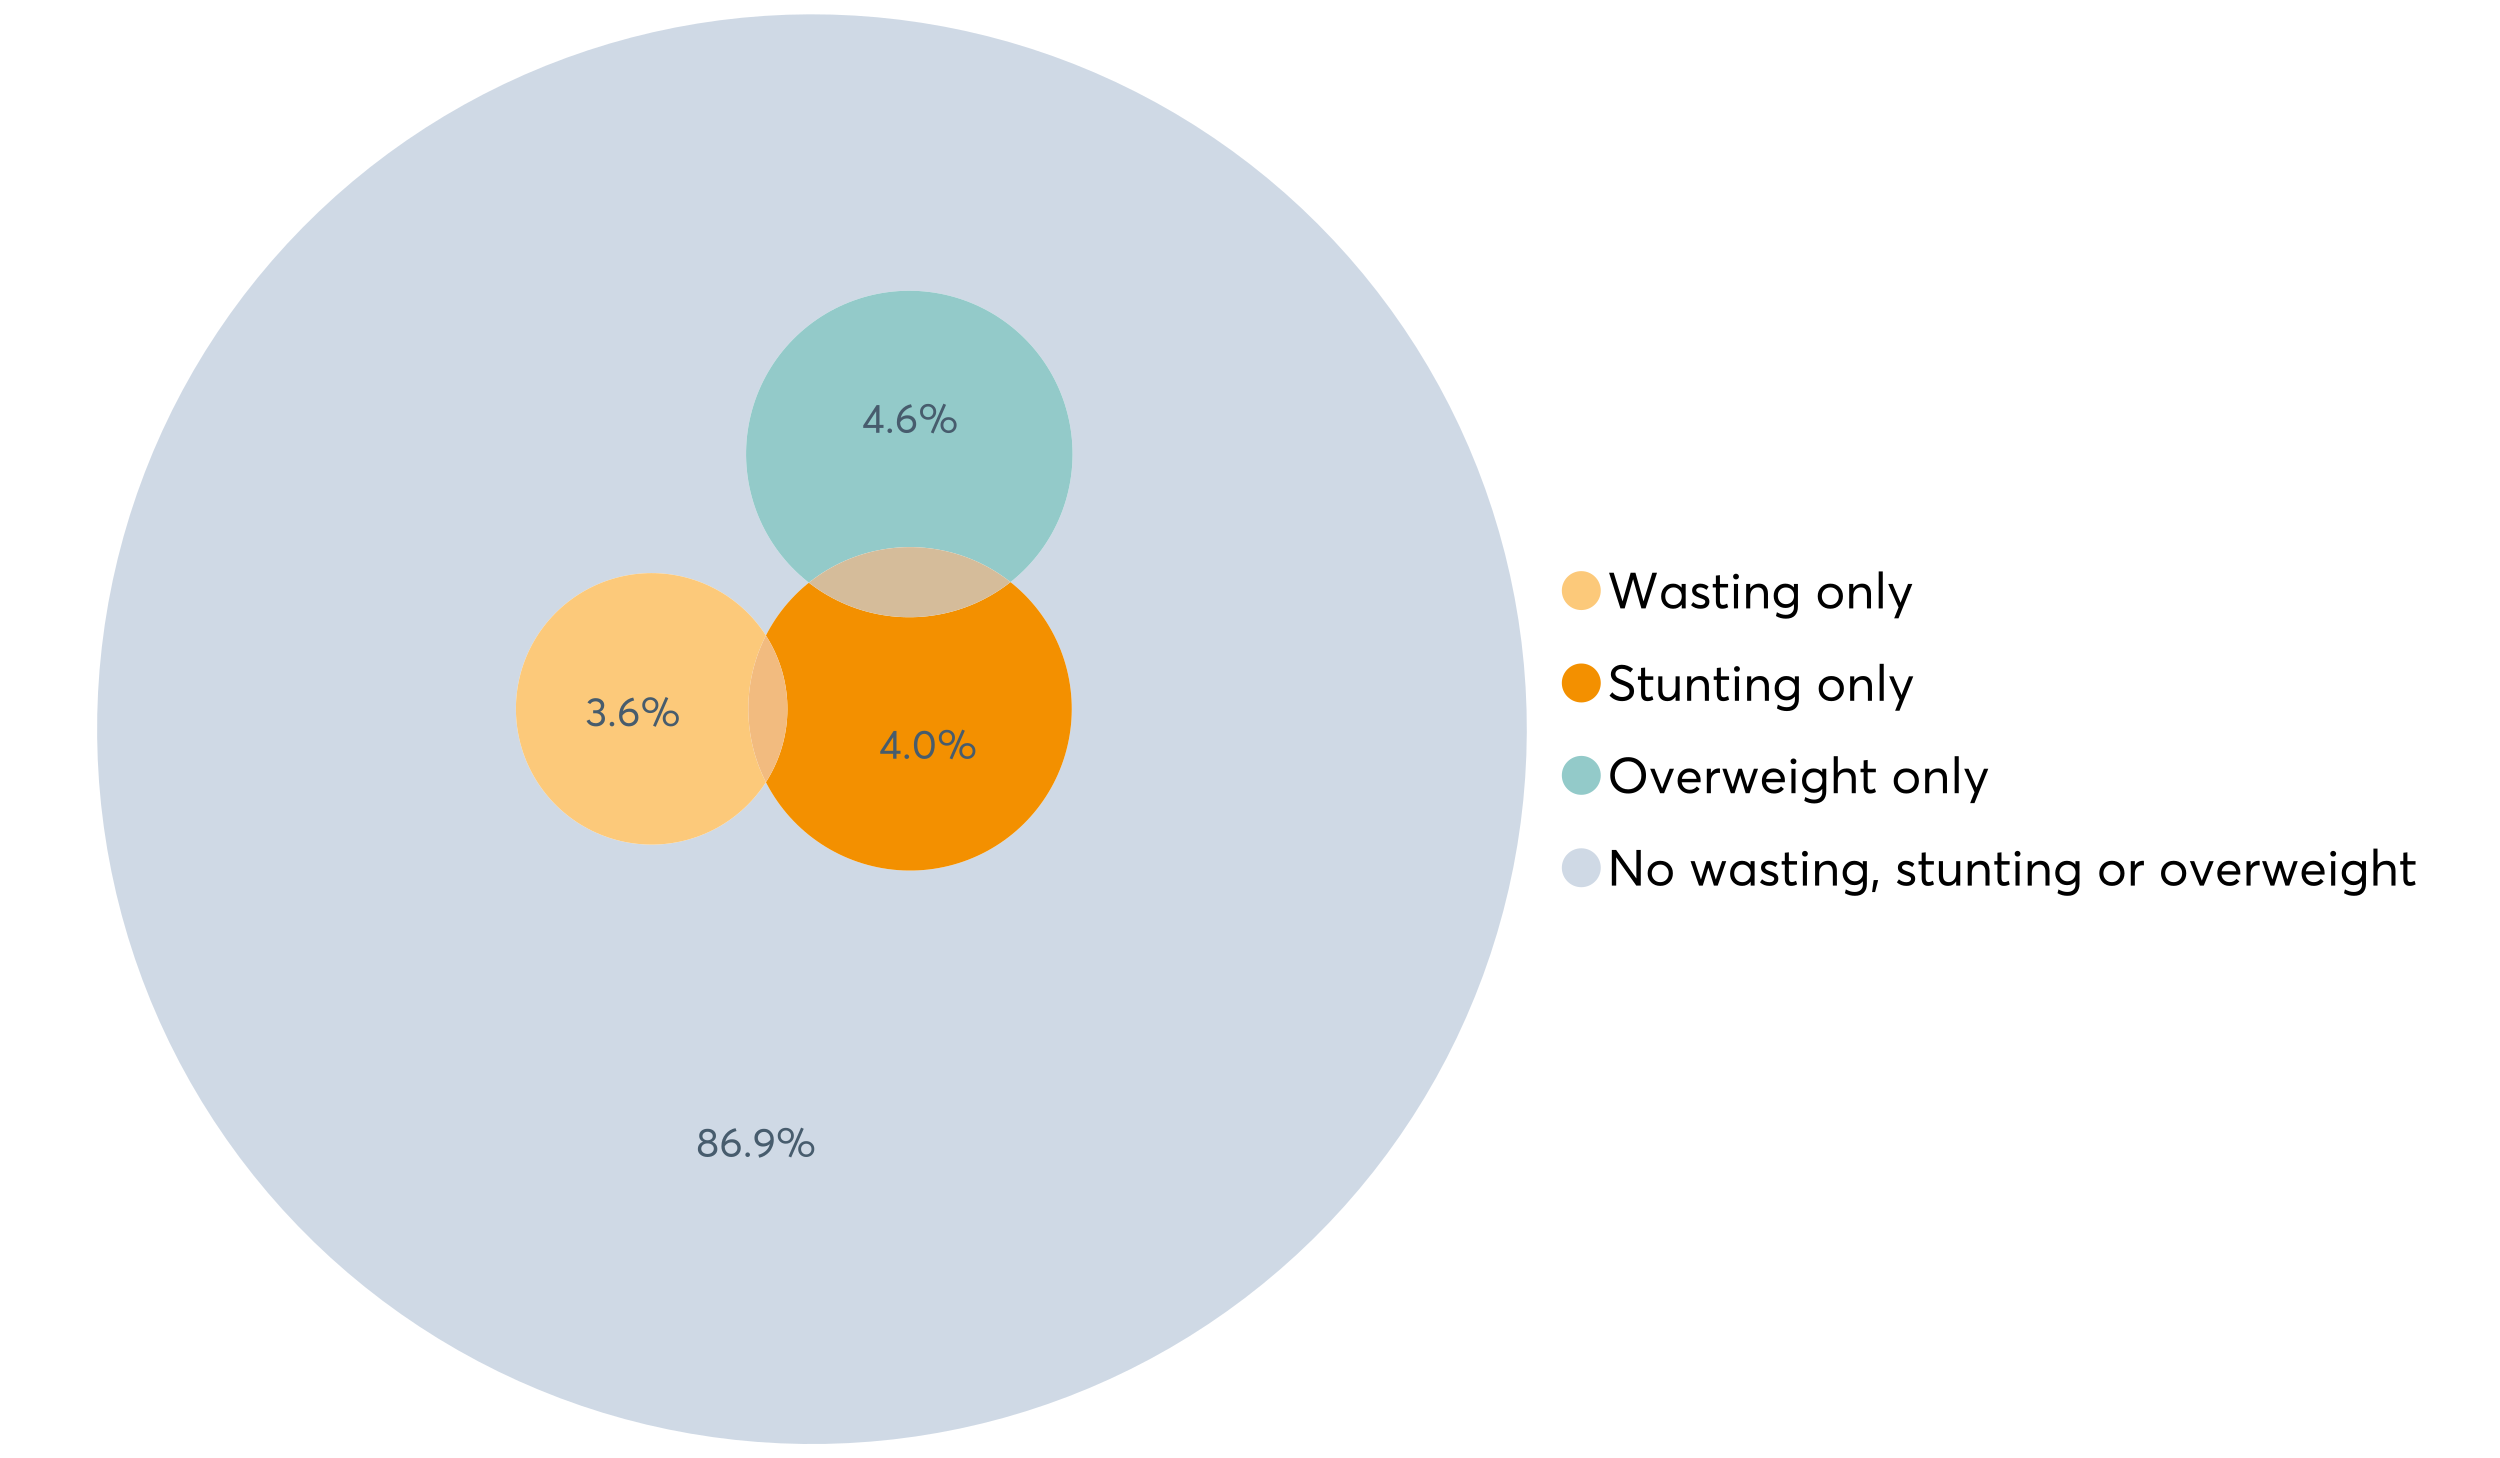 <?xml version="1.0" encoding="UTF-8"?>
<svg xmlns="http://www.w3.org/2000/svg" xmlns:xlink="http://www.w3.org/1999/xlink" width="1234.286pt" height="720pt" viewBox="0 0 1234.286 720" version="1.1">
<defs>
<g>
<symbol overflow="visible" id="glyph0-0">
<path style="stroke:none;" d=""/>
</symbol>
<symbol overflow="visible" id="glyph0-1">
<path style="stroke:none;" d="M 22.234 -17.609 L 24.547 -17.609 L 18.906 0 L 16.828 0 L 12.75 -14.438 L 12.734 -14.438 L 8.578 0 L 6.5 0 L 0.875 -17.609 L 3.172 -17.609 L 7.516 -3.547 L 7.562 -3.547 L 11.531 -17.609 L 13.891 -17.609 L 17.859 -3.5 L 17.891 -3.5 Z M 22.234 -17.609 "/>
</symbol>
<symbol overflow="visible" id="glyph0-2">
<path style="stroke:none;" d="M 11.297 -12.078 L 13.297 -12.078 L 13.297 0 L 11.359 0 L 11.359 -1.906 L 11.344 -1.906 C 10.312 -0.531 8.906 0.156 7.125 0.156 C 5.414 0.156 4 -0.406 2.875 -1.531 C 1.75 -2.656 1.188 -4.129 1.188 -5.953 C 1.188 -7.742 1.742 -9.238 2.859 -10.438 C 3.984 -11.633 5.395 -12.234 7.094 -12.234 C 8.812 -12.234 10.203 -11.578 11.266 -10.266 L 11.297 -10.266 Z M 7.297 -1.688 C 8.422 -1.688 9.379 -2.086 10.172 -2.891 C 10.961 -3.691 11.359 -4.711 11.359 -5.953 C 11.359 -7.191 10.973 -8.238 10.203 -9.094 C 9.441 -9.945 8.477 -10.375 7.312 -10.375 C 6.156 -10.375 5.18 -9.961 4.391 -9.141 C 3.609 -8.328 3.219 -7.266 3.219 -5.953 C 3.219 -4.711 3.594 -3.691 4.344 -2.891 C 5.102 -2.086 6.086 -1.688 7.297 -1.688 Z M 7.297 -1.688 "/>
</symbol>
<symbol overflow="visible" id="glyph0-3">
<path style="stroke:none;" d="M 5.609 0.156 C 3.734 0.156 2.156 -0.426 0.875 -1.594 L 1.906 -3.094 C 2.945 -2.133 4.18 -1.656 5.609 -1.656 C 6.305 -1.656 6.859 -1.812 7.266 -2.125 C 7.68 -2.445 7.891 -2.832 7.891 -3.281 C 7.891 -3.738 7.688 -4.086 7.281 -4.328 C 6.875 -4.566 6.164 -4.859 5.156 -5.203 C 5.094 -5.223 5.047 -5.242 5.016 -5.266 C 3.836 -5.672 2.938 -6.141 2.312 -6.672 C 1.695 -7.203 1.391 -7.973 1.391 -8.984 C 1.391 -9.91 1.766 -10.68 2.516 -11.297 C 3.266 -11.922 4.223 -12.234 5.391 -12.234 C 6.922 -12.234 8.301 -11.738 9.531 -10.75 L 8.484 -9.156 C 7.523 -9.977 6.457 -10.391 5.281 -10.391 C 4.801 -10.391 4.367 -10.258 3.984 -10 C 3.609 -9.738 3.422 -9.398 3.422 -8.984 C 3.422 -8.555 3.609 -8.207 3.984 -7.938 C 4.359 -7.676 4.93 -7.395 5.703 -7.094 C 5.836 -7.039 6.082 -6.945 6.438 -6.812 C 6.789 -6.688 7.023 -6.598 7.141 -6.547 C 7.254 -6.492 7.453 -6.406 7.734 -6.281 C 8.016 -6.164 8.207 -6.078 8.312 -6.016 C 8.414 -5.961 8.566 -5.867 8.766 -5.734 C 8.973 -5.598 9.113 -5.477 9.188 -5.375 C 9.258 -5.281 9.359 -5.148 9.484 -4.984 C 9.609 -4.816 9.695 -4.656 9.75 -4.5 C 9.801 -4.344 9.844 -4.16 9.875 -3.953 C 9.906 -3.742 9.922 -3.523 9.922 -3.297 C 9.922 -2.305 9.547 -1.484 8.797 -0.828 C 8.055 -0.172 6.992 0.156 5.609 0.156 Z M 5.609 0.156 "/>
</symbol>
<symbol overflow="visible" id="glyph0-4">
<path style="stroke:none;" d="M 5.328 0.156 C 3.234 0.156 2.188 -1.094 2.188 -3.594 L 2.188 -10.344 L 0.641 -10.344 L 0.641 -12.078 L 2.188 -12.078 L 2.188 -16.203 L 4.188 -16.422 L 4.188 -12.078 L 8.219 -12.078 L 8.219 -10.344 L 4.188 -10.344 L 4.188 -3.891 C 4.188 -3.148 4.297 -2.602 4.516 -2.25 C 4.742 -1.906 5.133 -1.734 5.688 -1.734 C 6.312 -1.734 6.988 -1.941 7.719 -2.359 L 8.266 -0.594 C 7.367 -0.094 6.391 0.156 5.328 0.156 Z M 5.328 0.156 "/>
</symbol>
<symbol overflow="visible" id="glyph0-5">
<path style="stroke:none;" d="M 3.094 -14.312 C 2.688 -14.312 2.344 -14.445 2.062 -14.719 C 1.789 -15 1.656 -15.336 1.656 -15.734 C 1.656 -16.129 1.789 -16.461 2.062 -16.734 C 2.344 -17.004 2.688 -17.141 3.094 -17.141 C 3.5 -17.141 3.844 -17 4.125 -16.719 C 4.406 -16.438 4.547 -16.109 4.547 -15.734 C 4.547 -15.336 4.406 -15 4.125 -14.719 C 3.844 -14.445 3.5 -14.312 3.094 -14.312 Z M 2.078 0 L 2.078 -12.078 L 4.094 -12.078 L 4.094 0 Z M 2.078 0 "/>
</symbol>
<symbol overflow="visible" id="glyph0-6">
<path style="stroke:none;" d="M 8.344 -12.234 C 9.676 -12.234 10.727 -11.805 11.5 -10.953 C 12.281 -10.098 12.672 -8.836 12.672 -7.172 L 12.672 0 L 10.672 0 L 10.672 -6.594 C 10.672 -9.113 9.688 -10.375 7.719 -10.375 C 6.562 -10.375 5.641 -9.988 4.953 -9.219 C 4.266 -8.445 3.922 -7.383 3.922 -6.031 L 3.922 0 L 1.906 0 L 1.906 -12.078 L 3.922 -12.078 L 3.922 -9.969 L 3.938 -9.969 C 5 -11.477 6.469 -12.234 8.344 -12.234 Z M 8.344 -12.234 "/>
</symbol>
<symbol overflow="visible" id="glyph0-7">
<path style="stroke:none;" d="M 11.094 -12.078 L 13.078 -12.078 L 13.078 -0.922 C 13.078 0.93 12.594 2.391 11.625 3.453 C 10.656 4.523 9.16 5.062 7.141 5.062 C 5.328 5.062 3.691 4.625 2.234 3.75 L 2.703 1.891 C 4.211 2.734 5.66 3.156 7.047 3.156 C 8.348 3.156 9.348 2.816 10.047 2.141 C 10.754 1.473 11.109 0.629 11.109 -0.391 L 11.109 -2.078 L 11.062 -2.078 C 10.051 -0.836 8.688 -0.219 6.969 -0.219 C 5.312 -0.219 3.922 -0.77 2.797 -1.875 C 1.672 -2.988 1.109 -4.43 1.109 -6.203 C 1.109 -7.922 1.66 -9.352 2.766 -10.5 C 3.867 -11.656 5.238 -12.234 6.875 -12.234 C 8.57 -12.234 9.961 -11.617 11.047 -10.391 L 11.094 -10.391 Z M 7.125 -2.109 C 8.332 -2.109 9.305 -2.5 10.047 -3.281 C 10.797 -4.07 11.172 -5.078 11.172 -6.297 C 11.172 -7.492 10.785 -8.469 10.016 -9.219 C 9.242 -9.969 8.281 -10.344 7.125 -10.344 C 5.977 -10.344 5.031 -9.957 4.281 -9.188 C 3.539 -8.426 3.172 -7.457 3.172 -6.281 C 3.172 -5.02 3.551 -4.008 4.312 -3.25 C 5.07 -2.488 6.008 -2.109 7.125 -2.109 Z M 7.125 -2.109 "/>
</symbol>
<symbol overflow="visible" id="glyph0-8">
<path style="stroke:none;" d=""/>
</symbol>
<symbol overflow="visible" id="glyph0-9">
<path style="stroke:none;" d="M 7.422 0.156 C 5.566 0.156 4.062 -0.43 2.906 -1.609 C 1.75 -2.785 1.172 -4.258 1.172 -6.031 C 1.172 -7.801 1.75 -9.273 2.906 -10.453 C 4.062 -11.641 5.566 -12.234 7.422 -12.234 C 9.203 -12.234 10.68 -11.656 11.859 -10.5 C 13.035 -9.344 13.625 -7.852 13.625 -6.031 C 13.625 -4.207 13.035 -2.719 11.859 -1.562 C 10.68 -0.414 9.203 0.156 7.422 0.156 Z M 7.422 -1.688 C 8.598 -1.688 9.586 -2.094 10.391 -2.906 C 11.191 -3.727 11.594 -4.77 11.594 -6.031 C 11.594 -7.301 11.191 -8.344 10.391 -9.156 C 9.598 -9.969 8.609 -10.375 7.422 -10.375 C 6.18 -10.375 5.164 -9.953 4.375 -9.109 C 3.594 -8.273 3.203 -7.242 3.203 -6.016 C 3.203 -4.797 3.594 -3.77 4.375 -2.938 C 5.164 -2.102 6.18 -1.688 7.422 -1.688 Z M 7.422 -1.688 "/>
</symbol>
<symbol overflow="visible" id="glyph0-10">
<path style="stroke:none;" d="M 2.078 0 L 2.078 -18.266 L 4.094 -18.266 L 4.094 0 Z M 2.078 0 "/>
</symbol>
<symbol overflow="visible" id="glyph0-11">
<path style="stroke:none;" d="M 10.344 -12.078 L 12.484 -12.078 L 5.656 4.906 L 3.516 4.906 L 5.688 -0.5 L 0.578 -12.078 L 2.734 -12.078 L 6.656 -2.875 L 6.703 -2.875 Z M 10.344 -12.078 "/>
</symbol>
<symbol overflow="visible" id="glyph0-12">
<path style="stroke:none;" d="M 7.344 0.156 C 4.875 0.156 2.789 -0.754 1.094 -2.578 L 2.484 -4.219 C 3.098 -3.457 3.844 -2.879 4.719 -2.484 C 5.594 -2.086 6.477 -1.891 7.375 -1.891 C 8.457 -1.891 9.328 -2.129 9.984 -2.609 C 10.641 -3.086 10.969 -3.75 10.969 -4.594 C 10.969 -5.051 10.891 -5.445 10.734 -5.781 C 10.578 -6.113 10.305 -6.406 9.922 -6.656 C 9.547 -6.914 9.176 -7.125 8.812 -7.281 C 8.457 -7.438 7.953 -7.641 7.297 -7.891 C 7.18 -7.941 7.086 -7.973 7.016 -7.984 C 6.367 -8.223 5.844 -8.426 5.438 -8.594 C 5.039 -8.77 4.582 -9.016 4.062 -9.328 C 3.539 -9.641 3.133 -9.957 2.844 -10.281 C 2.551 -10.602 2.297 -11.008 2.078 -11.5 C 1.867 -11.988 1.766 -12.531 1.766 -13.125 C 1.766 -14.438 2.285 -15.535 3.328 -16.422 C 4.367 -17.316 5.641 -17.773 7.141 -17.797 C 9.129 -17.797 10.992 -17.109 12.734 -15.734 L 11.406 -14.047 C 10.039 -15.203 8.617 -15.781 7.141 -15.781 C 6.285 -15.781 5.551 -15.551 4.938 -15.094 C 4.32 -14.645 4.016 -14.02 4.016 -13.219 C 4.016 -12.895 4.082 -12.594 4.219 -12.312 C 4.352 -12.039 4.5 -11.816 4.656 -11.641 C 4.82 -11.473 5.113 -11.281 5.531 -11.062 C 5.945 -10.852 6.273 -10.691 6.516 -10.578 C 6.754 -10.473 7.172 -10.305 7.766 -10.078 C 9.586 -9.379 10.785 -8.832 11.359 -8.438 C 12.598 -7.594 13.219 -6.383 13.219 -4.812 C 13.219 -3.258 12.645 -2.039 11.5 -1.156 C 10.352 -0.281 8.969 0.156 7.344 0.156 Z M 7.344 0.156 "/>
</symbol>
<symbol overflow="visible" id="glyph0-13">
<path style="stroke:none;" d="M 10.203 -12.078 L 12.203 -12.078 L 12.203 0 L 10.203 0 L 10.203 -2.016 L 10.172 -2.016 C 9.16 -0.566 7.836 0.156 6.203 0.156 C 4.766 0.156 3.645 -0.258 2.844 -1.094 C 2.051 -1.938 1.656 -3.203 1.656 -4.891 L 1.656 -12.078 L 3.672 -12.078 L 3.672 -5.453 C 3.672 -4.117 3.914 -3.156 4.406 -2.562 C 4.895 -1.977 5.633 -1.688 6.625 -1.688 C 7.613 -1.688 8.457 -2.094 9.156 -2.906 C 9.852 -3.727 10.203 -4.836 10.203 -6.234 Z M 10.203 -12.078 "/>
</symbol>
<symbol overflow="visible" id="glyph0-14">
<path style="stroke:none;" d="M 10.328 0.156 C 7.711 0.156 5.582 -0.691 3.938 -2.391 C 2.289 -4.086 1.469 -6.223 1.469 -8.797 C 1.469 -11.379 2.289 -13.523 3.938 -15.234 C 5.582 -16.941 7.711 -17.797 10.328 -17.797 C 12.836 -17.797 14.926 -16.961 16.594 -15.297 C 18.27 -13.629 19.109 -11.469 19.109 -8.812 C 19.109 -6.164 18.27 -4.008 16.594 -2.344 C 14.926 -0.676 12.836 0.156 10.328 0.156 Z M 10.328 -1.906 C 12.172 -1.906 13.719 -2.555 14.969 -3.859 C 16.219 -5.16 16.844 -6.812 16.844 -8.812 C 16.844 -10.82 16.219 -12.477 14.969 -13.781 C 13.719 -15.082 12.172 -15.734 10.328 -15.734 C 8.391 -15.734 6.801 -15.066 5.562 -13.734 C 4.32 -12.398 3.703 -10.754 3.703 -8.797 C 3.703 -6.848 4.32 -5.211 5.562 -3.891 C 6.801 -2.566 8.391 -1.906 10.328 -1.906 Z M 10.328 -1.906 "/>
</symbol>
<symbol overflow="visible" id="glyph0-15">
<path style="stroke:none;" d="M 10.203 -12.078 L 12.375 -12.078 L 7.469 0 L 5.531 0 L 0.594 -12.078 L 2.75 -12.078 L 6.469 -2.562 L 6.547 -2.562 Z M 10.203 -12.078 "/>
</symbol>
<symbol overflow="visible" id="glyph0-16">
<path style="stroke:none;" d="M 12.562 -6.234 C 12.562 -6.098 12.551 -5.922 12.531 -5.703 L 12.5 -5.406 L 3.203 -5.406 C 3.336 -4.281 3.77 -3.379 4.5 -2.703 C 5.238 -2.023 6.156 -1.688 7.25 -1.688 C 8.656 -1.688 9.785 -2.234 10.641 -3.328 L 12.062 -2.109 C 10.883 -0.598 9.254 0.156 7.172 0.156 C 5.43 0.156 3.992 -0.414 2.859 -1.562 C 1.734 -2.719 1.172 -4.207 1.172 -6.031 C 1.172 -7.832 1.719 -9.316 2.812 -10.484 C 3.914 -11.648 5.297 -12.234 6.953 -12.234 C 8.617 -12.234 9.969 -11.672 11 -10.547 C 12.039 -9.422 12.562 -7.984 12.562 -6.234 Z M 9.406 -9.469 C 8.789 -10.07 8.004 -10.375 7.047 -10.375 C 6.086 -10.375 5.266 -10.078 4.578 -9.484 C 3.891 -8.898 3.457 -8.098 3.281 -7.078 L 10.562 -7.078 C 10.406 -8.078 10.02 -8.875 9.406 -9.469 Z M 9.406 -9.469 "/>
</symbol>
<symbol overflow="visible" id="glyph0-17">
<path style="stroke:none;" d="M 7.891 -12.234 C 8.141 -12.234 8.305 -12.223 8.391 -12.203 L 8.391 -9.969 C 8.023 -10.008 7.758 -10.031 7.594 -10.031 C 6.469 -10.031 5.57 -9.641 4.906 -8.859 C 4.25 -8.078 3.922 -7.066 3.922 -5.828 L 3.922 0 L 1.906 0 L 1.906 -12.078 L 3.922 -12.078 L 3.922 -9.953 L 3.938 -9.953 C 4.883 -11.473 6.203 -12.234 7.891 -12.234 Z M 7.891 -12.234 "/>
</symbol>
<symbol overflow="visible" id="glyph0-18">
<path style="stroke:none;" d="M 16.297 -12.078 L 18.344 -12.078 L 14.141 0 L 12.25 0 L 9.531 -8.812 L 9.5 -8.812 L 6.75 0 L 4.906 0 L 0.719 -12.078 L 2.75 -12.078 L 5.828 -3.047 L 5.875 -3.047 L 8.641 -12.078 L 10.375 -12.078 L 13.172 -3.047 L 13.219 -3.047 Z M 16.297 -12.078 "/>
</symbol>
<symbol overflow="visible" id="glyph0-19">
<path style="stroke:none;" d="M 8.406 -12.234 C 9.781 -12.234 10.852 -11.816 11.625 -10.984 C 12.406 -10.16 12.797 -8.914 12.797 -7.25 L 12.797 0 L 10.797 0 L 10.797 -6.672 C 10.797 -9.141 9.812 -10.375 7.844 -10.375 C 6.633 -10.375 5.676 -9.992 4.969 -9.234 C 4.27 -8.473 3.922 -7.422 3.922 -6.078 L 3.922 0 L 1.906 0 L 1.906 -18.266 L 3.922 -18.266 L 3.922 -10.094 L 3.969 -10.094 C 4.977 -11.52 6.457 -12.234 8.406 -12.234 Z M 8.406 -12.234 "/>
</symbol>
<symbol overflow="visible" id="glyph0-20">
<path style="stroke:none;" d="M 14.359 -17.609 L 16.531 -17.609 L 16.531 0 L 14.312 0 L 4.438 -13.891 L 4.391 -13.891 L 4.391 0 L 2.234 0 L 2.234 -17.609 L 4.359 -17.609 L 14.312 -3.578 L 14.359 -3.578 Z M 14.359 -17.609 "/>
</symbol>
<symbol overflow="visible" id="glyph0-21">
<path style="stroke:none;" d="M 0.797 3.219 L 1.594 -2.734 L 3.797 -2.734 L 2.281 3.219 Z M 0.797 3.219 "/>
</symbol>
<symbol overflow="visible" id="glyph1-0">
<path style="stroke:none;" d=""/>
</symbol>
<symbol overflow="visible" id="glyph1-1">
<path style="stroke:none;" d="M 7.938 -7.422 C 8.719 -7.16 9.348 -6.711 9.828 -6.078 C 10.305 -5.441 10.547 -4.672 10.547 -3.766 C 10.547 -2.609 10.086 -1.672 9.172 -0.953 C 8.254 -0.234 7.102 0.125 5.719 0.125 C 4.32 0.125 3.172 -0.242 2.266 -0.984 C 1.367 -1.723 0.922 -2.648 0.922 -3.766 C 0.922 -4.672 1.16 -5.441 1.641 -6.078 C 2.117 -6.711 2.742 -7.16 3.516 -7.422 L 3.516 -7.438 C 3.004 -7.594 2.555 -7.938 2.172 -8.469 C 1.785 -9 1.594 -9.617 1.594 -10.328 C 1.594 -11.398 1.977 -12.25 2.75 -12.875 C 3.52 -13.5 4.508 -13.812 5.719 -13.812 C 6.957 -13.812 7.957 -13.492 8.719 -12.859 C 9.488 -12.223 9.875 -11.379 9.875 -10.328 C 9.875 -9.641 9.676 -9.023 9.281 -8.484 C 8.883 -7.941 8.438 -7.594 7.938 -7.438 Z M 5.719 -12.328 C 4.977 -12.328 4.375 -12.117 3.906 -11.703 C 3.438 -11.285 3.203 -10.785 3.203 -10.203 C 3.203 -9.578 3.438 -9.078 3.906 -8.703 C 4.375 -8.328 4.977 -8.141 5.719 -8.141 C 6.477 -8.141 7.094 -8.328 7.562 -8.703 C 8.039 -9.078 8.281 -9.578 8.281 -10.203 C 8.281 -10.816 8.035 -11.32 7.547 -11.719 C 7.055 -12.125 6.445 -12.328 5.719 -12.328 Z M 5.719 -1.391 C 6.633 -1.391 7.379 -1.641 7.953 -2.141 C 8.523 -2.641 8.812 -3.242 8.812 -3.953 C 8.812 -4.734 8.523 -5.363 7.953 -5.844 C 7.379 -6.332 6.633 -6.578 5.719 -6.578 C 4.789 -6.578 4.039 -6.332 3.469 -5.844 C 2.895 -5.363 2.609 -4.734 2.609 -3.953 C 2.609 -3.211 2.906 -2.598 3.5 -2.109 C 4.102 -1.629 4.844 -1.391 5.719 -1.391 Z M 5.719 -1.391 "/>
</symbol>
<symbol overflow="visible" id="glyph1-2">
<path style="stroke:none;" d="M 6.375 -8.641 C 7.625 -8.641 8.645 -8.25 9.438 -7.469 C 10.238 -6.688 10.641 -5.625 10.641 -4.281 C 10.641 -3.02 10.191 -1.969 9.297 -1.125 C 8.398 -0.289 7.273 0.125 5.922 0.125 C 4.535 0.125 3.383 -0.363 2.469 -1.344 C 1.551 -2.332 1.094 -3.602 1.094 -5.156 C 1.094 -7.531 1.773 -9.535 3.141 -11.172 C 4.516 -12.805 6.156 -13.785 8.062 -14.109 L 8.547 -12.688 C 7.223 -12.375 6.062 -11.77 5.062 -10.875 C 4.062 -9.988 3.379 -8.836 3.016 -7.422 L 3.031 -7.422 C 3.914 -8.234 5.031 -8.641 6.375 -8.641 Z M 5.906 -1.453 C 6.801 -1.453 7.535 -1.727 8.109 -2.281 C 8.68 -2.832 8.969 -3.508 8.969 -4.312 C 8.969 -5.145 8.695 -5.812 8.156 -6.312 C 7.625 -6.82 6.906 -7.078 6 -7.078 C 5.281 -7.078 4.641 -6.895 4.078 -6.531 C 3.516 -6.176 3.066 -5.734 2.734 -5.203 L 2.734 -5.062 C 2.734 -3.988 3.023 -3.117 3.609 -2.453 C 4.203 -1.785 4.969 -1.453 5.906 -1.453 Z M 5.906 -1.453 "/>
</symbol>
<symbol overflow="visible" id="glyph1-3">
<path style="stroke:none;" d="M 2.406 0.125 C 2.07 0.125 1.797 0.016 1.578 -0.203 C 1.359 -0.422 1.25 -0.688 1.25 -1 C 1.25 -1.312 1.359 -1.578 1.578 -1.797 C 1.797 -2.023 2.07 -2.141 2.406 -2.141 C 2.719 -2.141 2.984 -2.023 3.203 -1.797 C 3.43 -1.578 3.547 -1.312 3.547 -1 C 3.547 -0.688 3.43 -0.422 3.203 -0.203 C 2.984 0.016 2.719 0.125 2.406 0.125 Z M 2.406 0.125 "/>
</symbol>
<symbol overflow="visible" id="glyph1-4">
<path style="stroke:none;" d="M 5.688 -13.812 C 7.051 -13.812 8.191 -13.312 9.109 -12.312 C 10.023 -11.32 10.484 -10.031 10.484 -8.438 C 10.484 -7.238 10.273 -6.109 9.859 -5.047 C 9.453 -3.984 8.91 -3.082 8.234 -2.344 C 7.555 -1.602 6.797 -0.988 5.953 -0.5 C 5.109 -0.02 4.234 0.305 3.328 0.484 L 2.844 -0.953 C 4.207 -1.297 5.398 -1.906 6.422 -2.781 C 7.453 -3.656 8.16 -4.801 8.547 -6.219 L 8.516 -6.234 C 7.598 -5.43 6.461 -5.031 5.109 -5.031 C 3.898 -5.031 2.898 -5.422 2.109 -6.203 C 1.328 -6.984 0.938 -8.023 0.938 -9.328 C 0.938 -10.609 1.391 -11.676 2.297 -12.531 C 3.203 -13.383 4.332 -13.812 5.688 -13.812 Z M 5.469 -6.578 C 6.156 -6.578 6.801 -6.75 7.406 -7.094 C 8.008 -7.438 8.492 -7.895 8.859 -8.469 L 8.859 -8.578 C 8.859 -9.68 8.562 -10.57 7.969 -11.25 C 7.375 -11.926 6.617 -12.266 5.703 -12.266 C 4.797 -12.266 4.055 -11.977 3.484 -11.406 C 2.91 -10.832 2.625 -10.141 2.625 -9.328 C 2.625 -8.504 2.883 -7.836 3.406 -7.328 C 3.926 -6.828 4.613 -6.578 5.469 -6.578 Z M 5.469 -6.578 "/>
</symbol>
<symbol overflow="visible" id="glyph1-5">
<path style="stroke:none;" d="M 7.531 0.344 L 6.219 -0.219 L 12.422 -14.391 L 13.734 -13.812 Z M 4.859 -6.438 C 3.742 -6.438 2.801 -6.801 2.031 -7.531 C 1.27 -8.27 0.891 -9.223 0.891 -10.391 C 0.891 -11.473 1.258 -12.391 2 -13.141 C 2.738 -13.898 3.691 -14.281 4.859 -14.281 C 5.984 -14.281 6.93 -13.922 7.703 -13.203 C 8.473 -12.484 8.859 -11.547 8.859 -10.391 C 8.859 -9.285 8.484 -8.348 7.734 -7.578 C 6.992 -6.816 6.035 -6.438 4.859 -6.438 Z M 4.891 -7.719 C 5.641 -7.719 6.254 -7.973 6.734 -8.484 C 7.211 -8.992 7.453 -9.625 7.453 -10.375 C 7.453 -11.145 7.203 -11.77 6.703 -12.25 C 6.211 -12.738 5.609 -12.984 4.891 -12.984 C 4.129 -12.984 3.508 -12.734 3.031 -12.234 C 2.551 -11.734 2.312 -11.113 2.312 -10.375 C 2.312 -9.582 2.555 -8.941 3.047 -8.453 C 3.535 -7.961 4.148 -7.719 4.891 -7.719 Z M 14.969 0.125 C 13.852 0.125 12.91 -0.238 12.141 -0.969 C 11.379 -1.707 11 -2.656 11 -3.812 C 11 -4.895 11.367 -5.816 12.109 -6.578 C 12.859 -7.336 13.812 -7.719 14.969 -7.719 C 16.082 -7.719 17.023 -7.348 17.797 -6.609 C 18.566 -5.879 18.953 -4.945 18.953 -3.812 C 18.953 -2.707 18.582 -1.773 17.844 -1.016 C 17.113 -0.254 16.156 0.125 14.969 0.125 Z M 14.969 -1.156 C 15.738 -1.156 16.363 -1.406 16.844 -1.906 C 17.32 -2.414 17.562 -3.039 17.562 -3.781 C 17.562 -4.57 17.312 -5.207 16.812 -5.688 C 16.312 -6.176 15.695 -6.422 14.969 -6.422 C 14.219 -6.422 13.602 -6.164 13.125 -5.656 C 12.656 -5.156 12.422 -4.531 12.422 -3.781 C 12.422 -3.008 12.664 -2.379 13.156 -1.891 C 13.645 -1.398 14.25 -1.156 14.969 -1.156 Z M 14.969 -1.156 "/>
</symbol>
<symbol overflow="visible" id="glyph1-6">
<path style="stroke:none;" d="M 7.344 -7.094 C 8.07 -6.812 8.641 -6.375 9.047 -5.781 C 9.461 -5.188 9.672 -4.484 9.672 -3.672 C 9.672 -2.555 9.25 -1.645 8.406 -0.938 C 7.57 -0.227 6.52 0.125 5.25 0.125 C 4.113 0.125 3.133 -0.117 2.312 -0.609 C 1.5 -1.109 0.914 -1.77 0.562 -2.594 L 2.016 -3.266 C 2.555 -2.055 3.598 -1.453 5.141 -1.453 C 5.941 -1.453 6.613 -1.68 7.156 -2.141 C 7.695 -2.598 7.969 -3.191 7.969 -3.922 C 7.969 -4.617 7.707 -5.195 7.188 -5.656 C 6.676 -6.125 5.938 -6.359 4.969 -6.359 L 3.828 -6.359 L 3.828 -7.828 L 5.156 -7.828 C 5.988 -7.828 6.609 -8.035 7.016 -8.453 C 7.43 -8.867 7.641 -9.391 7.641 -10.016 C 7.641 -10.672 7.391 -11.203 6.891 -11.609 C 6.398 -12.023 5.789 -12.234 5.062 -12.234 C 3.883 -12.234 2.992 -11.789 2.391 -10.906 L 1.031 -11.641 C 1.406 -12.305 1.941 -12.832 2.641 -13.219 C 3.336 -13.613 4.16 -13.812 5.109 -13.812 C 6.316 -13.812 7.316 -13.488 8.109 -12.844 C 8.91 -12.195 9.312 -11.328 9.312 -10.234 C 9.312 -9.555 9.141 -8.941 8.797 -8.391 C 8.453 -7.836 7.969 -7.414 7.344 -7.125 Z M 7.344 -7.094 "/>
</symbol>
<symbol overflow="visible" id="glyph1-7">
<path style="stroke:none;" d="M 6.984 0 L 6.984 -2.406 L 0.625 -2.406 L 0.625 -3.609 L 7.234 -13.703 L 8.656 -13.703 L 8.656 -3.922 L 10.641 -3.922 L 10.641 -2.406 L 8.656 -2.406 L 8.656 0 Z M 2.625 -3.891 L 7.016 -3.891 L 7.016 -10.641 Z M 2.625 -3.891 "/>
</symbol>
<symbol overflow="visible" id="glyph1-8">
<path style="stroke:none;" d="M 6.266 0.125 C 4.734 0.125 3.488 -0.488 2.531 -1.719 C 1.582 -2.945 1.109 -4.656 1.109 -6.844 C 1.109 -8.914 1.566 -10.594 2.484 -11.875 C 3.41 -13.164 4.672 -13.812 6.266 -13.812 C 7.785 -13.812 9.02 -13.195 9.969 -11.969 C 10.926 -10.738 11.406 -9.031 11.406 -6.844 C 11.406 -4.77 10.945 -3.086 10.031 -1.797 C 9.125 -0.516 7.867 0.125 6.266 0.125 Z M 6.266 -1.438 C 7.348 -1.438 8.191 -1.922 8.797 -2.891 C 9.398 -3.859 9.703 -5.176 9.703 -6.844 C 9.703 -8.551 9.383 -9.879 8.75 -10.828 C 8.125 -11.785 7.297 -12.266 6.266 -12.266 C 5.18 -12.266 4.332 -11.773 3.719 -10.797 C 3.113 -9.816 2.812 -8.5 2.812 -6.844 C 2.812 -5.133 3.125 -3.805 3.75 -2.859 C 4.383 -1.91 5.223 -1.438 6.266 -1.438 Z M 6.266 -1.438 "/>
</symbol>
</g>
</defs>
<g id="surface142652">
<path style=" stroke:none;fill-rule:nonzero;fill:rgb(98.824%,78.824%,47.843%);fill-opacity:1;" d="M 790.324 291.582 C 790.324 296.891 786.02 301.195 780.711 301.195 C 775.398 301.195 771.094 296.891 771.094 291.582 C 771.094 286.273 775.398 281.969 780.711 281.969 C 786.02 281.969 790.324 286.273 790.324 291.582 "/>
<g style="fill:rgb(0%,0%,0%);fill-opacity:1;">
  <use xlink:href="#glyph0-1" x="793.543" y="300.387"/>
  <use xlink:href="#glyph0-2" x="818.944" y="300.387"/>
  <use xlink:href="#glyph0-3" x="834.026" y="300.387"/>
  <use xlink:href="#glyph0-4" x="844.965" y="300.387"/>
  <use xlink:href="#glyph0-5" x="853.994" y="300.387"/>
  <use xlink:href="#glyph0-6" x="860.195" y="300.387"/>
  <use xlink:href="#glyph0-7" x="874.583" y="300.387"/>
  <use xlink:href="#glyph0-8" x="889.441" y="300.387"/>
  <use xlink:href="#glyph0-9" x="896.263" y="300.387"/>
  <use xlink:href="#glyph0-6" x="911.072" y="300.387"/>
  <use xlink:href="#glyph0-10" x="925.459" y="300.387"/>
  <use xlink:href="#glyph0-11" x="931.66" y="300.387"/>
</g>
<path style=" stroke:none;fill-rule:nonzero;fill:rgb(95.294%,56.471%,0%);fill-opacity:1;" d="M 790.324 337.195 C 790.324 342.504 786.02 346.809 780.711 346.809 C 775.398 346.809 771.094 342.504 771.094 337.195 C 771.094 331.883 775.398 327.578 780.711 327.578 C 786.02 327.578 790.324 331.883 790.324 337.195 "/>
<g style="fill:rgb(0%,0%,0%);fill-opacity:1;">
  <use xlink:href="#glyph0-12" x="793.543" y="346"/>
  <use xlink:href="#glyph0-4" x="808.029" y="346"/>
  <use xlink:href="#glyph0-13" x="817.059" y="346"/>
  <use xlink:href="#glyph0-6" x="831.049" y="346"/>
  <use xlink:href="#glyph0-4" x="845.436" y="346"/>
  <use xlink:href="#glyph0-5" x="854.465" y="346"/>
  <use xlink:href="#glyph0-6" x="860.667" y="346"/>
  <use xlink:href="#glyph0-7" x="875.054" y="346"/>
  <use xlink:href="#glyph0-8" x="889.913" y="346"/>
  <use xlink:href="#glyph0-9" x="896.734" y="346"/>
  <use xlink:href="#glyph0-6" x="911.543" y="346"/>
  <use xlink:href="#glyph0-10" x="925.93" y="346"/>
  <use xlink:href="#glyph0-11" x="932.132" y="346"/>
</g>
<path style=" stroke:none;fill-rule:nonzero;fill:rgb(57.647%,79.216%,78.824%);fill-opacity:1;" d="M 790.324 382.805 C 790.324 388.117 786.02 392.422 780.711 392.422 C 775.398 392.422 771.094 388.117 771.094 382.805 C 771.094 377.496 775.398 373.191 780.711 373.191 C 786.02 373.191 790.324 377.496 790.324 382.805 "/>
<g style="fill:rgb(0%,0%,0%);fill-opacity:1;">
  <use xlink:href="#glyph0-14" x="793.543" y="391.613"/>
  <use xlink:href="#glyph0-15" x="814.107" y="391.613"/>
  <use xlink:href="#glyph0-16" x="827.08" y="391.613"/>
  <use xlink:href="#glyph0-17" x="840.773" y="391.613"/>
  <use xlink:href="#glyph0-18" x="849.628" y="391.613"/>
  <use xlink:href="#glyph0-16" x="868.679" y="391.613"/>
  <use xlink:href="#glyph0-5" x="882.372" y="391.613"/>
  <use xlink:href="#glyph0-7" x="888.573" y="391.613"/>
  <use xlink:href="#glyph0-19" x="903.432" y="391.613"/>
  <use xlink:href="#glyph0-4" x="917.918" y="391.613"/>
  <use xlink:href="#glyph0-8" x="926.947" y="391.613"/>
  <use xlink:href="#glyph0-9" x="933.769" y="391.613"/>
  <use xlink:href="#glyph0-6" x="948.578" y="391.613"/>
  <use xlink:href="#glyph0-10" x="962.965" y="391.613"/>
  <use xlink:href="#glyph0-11" x="969.166" y="391.613"/>
</g>
<path style=" stroke:none;fill-rule:nonzero;fill:rgb(81.176%,85.098%,89.804%);fill-opacity:1;" d="M 790.324 428.418 C 790.324 433.727 786.02 438.031 780.711 438.031 C 775.398 438.031 771.094 433.727 771.094 428.418 C 771.094 423.109 775.398 418.805 780.711 418.805 C 786.02 418.805 790.324 423.109 790.324 428.418 "/>
<g style="fill:rgb(0%,0%,0%);fill-opacity:1;">
  <use xlink:href="#glyph0-20" x="793.543" y="437.223"/>
  <use xlink:href="#glyph0-9" x="812.296" y="437.223"/>
  <use xlink:href="#glyph0-8" x="827.105" y="437.223"/>
  <use xlink:href="#glyph0-18" x="833.926" y="437.223"/>
  <use xlink:href="#glyph0-2" x="852.977" y="437.223"/>
  <use xlink:href="#glyph0-3" x="868.059" y="437.223"/>
  <use xlink:href="#glyph0-4" x="878.998" y="437.223"/>
  <use xlink:href="#glyph0-5" x="888.027" y="437.223"/>
  <use xlink:href="#glyph0-6" x="894.229" y="437.223"/>
  <use xlink:href="#glyph0-7" x="908.616" y="437.223"/>
  <use xlink:href="#glyph0-21" x="923.474" y="437.223"/>
  <use xlink:href="#glyph0-8" x="928.808" y="437.223"/>
  <use xlink:href="#glyph0-3" x="935.629" y="437.223"/>
  <use xlink:href="#glyph0-4" x="946.568" y="437.223"/>
  <use xlink:href="#glyph0-13" x="955.598" y="437.223"/>
  <use xlink:href="#glyph0-6" x="969.588" y="437.223"/>
  <use xlink:href="#glyph0-4" x="983.975" y="437.223"/>
  <use xlink:href="#glyph0-5" x="993.004" y="437.223"/>
  <use xlink:href="#glyph0-6" x="999.206" y="437.223"/>
  <use xlink:href="#glyph0-7" x="1013.593" y="437.223"/>
  <use xlink:href="#glyph0-8" x="1028.452" y="437.223"/>
  <use xlink:href="#glyph0-9" x="1035.273" y="437.223"/>
  <use xlink:href="#glyph0-17" x="1050.082" y="437.223"/>
  <use xlink:href="#glyph0-8" x="1058.938" y="437.223"/>
  <use xlink:href="#glyph0-9" x="1065.759" y="437.223"/>
  <use xlink:href="#glyph0-15" x="1080.568" y="437.223"/>
  <use xlink:href="#glyph0-16" x="1093.541" y="437.223"/>
  <use xlink:href="#glyph0-17" x="1107.234" y="437.223"/>
  <use xlink:href="#glyph0-18" x="1116.09" y="437.223"/>
  <use xlink:href="#glyph0-16" x="1135.14" y="437.223"/>
  <use xlink:href="#glyph0-5" x="1148.833" y="437.223"/>
  <use xlink:href="#glyph0-7" x="1155.034" y="437.223"/>
  <use xlink:href="#glyph0-19" x="1169.893" y="437.223"/>
  <use xlink:href="#glyph0-4" x="1184.379" y="437.223"/>
</g>
<path style=" stroke:none;fill-rule:nonzero;fill:rgb(81.176%,85.098%,89.804%);fill-opacity:1;" d="M 407.629 712.875 L 418.762 712.488 L 429.883 711.746 L 440.973 710.656 L 452.023 709.215 L 463.02 707.426 L 473.957 705.293 L 484.82 702.812 L 495.602 699.992 L 506.289 696.832 L 516.867 693.336 L 527.332 689.508 L 537.672 685.352 L 547.875 680.871 L 557.93 676.07 L 567.832 670.957 L 577.562 665.531 L 587.121 659.801 L 596.492 653.773 L 605.668 647.449 L 614.641 640.844 L 623.402 633.953 L 631.938 626.793 L 640.246 619.363 L 648.312 611.68 L 656.137 603.742 L 663.703 595.562 L 671.008 587.148 L 678.043 578.508 L 684.805 569.648 L 691.281 560.582 L 697.469 551.312 L 703.359 541.855 L 708.949 532.215 L 714.234 522.406 L 719.203 512.43 L 723.855 502.305 L 728.188 492.039 L 732.195 481.641 L 735.867 471.121 L 739.211 460.492 L 742.215 449.758 L 744.875 438.941 L 747.199 428.039 L 749.172 417.074 L 750.801 406.051 L 752.082 394.98 L 753.008 383.875 L 753.586 372.746 L 753.812 361.605 L 753.688 350.465 L 753.211 339.332 L 752.383 328.219 L 751.207 317.137 L 749.68 306.102 L 747.801 295.117 L 745.582 284.195 L 743.016 273.352 L 740.109 262.594 L 736.867 251.934 L 733.289 241.383 L 729.379 230.945 L 725.141 220.641 L 720.578 210.473 L 715.699 200.457 L 710.504 190.598 L 705.004 180.906 L 699.199 171.395 L 693.094 162.07 L 686.703 152.945 L 680.023 144.023 L 673.066 135.32 L 665.836 126.84 L 658.344 118.594 L 650.594 110.586 L 642.598 102.824 L 634.359 95.324 L 625.887 88.086 L 617.191 81.117 L 608.277 74.426 L 599.16 68.023 L 589.844 61.906 L 580.34 56.09 L 570.656 50.578 L 560.805 45.371 L 550.789 40.48 L 540.629 35.906 L 530.328 31.656 L 519.898 27.734 L 509.352 24.141 L 498.695 20.883 L 487.938 17.965 L 477.098 15.387 L 466.18 13.152 L 455.199 11.266 L 444.164 9.723 L 433.086 8.531 L 421.973 7.691 L 410.84 7.199 L 399.699 7.062 L 388.559 7.273 L 377.43 7.84 L 366.324 8.754 L 355.25 10.02 L 344.227 11.637 L 333.258 13.598 L 322.355 15.906 L 311.531 18.555 L 300.797 21.547 L 290.164 24.875 L 279.637 28.535 L 269.234 32.527 L 258.961 36.848 L 248.832 41.488 L 238.852 46.445 L 229.035 51.719 L 219.387 57.297 L 209.922 63.176 L 200.648 69.352 L 191.574 75.82 L 182.707 82.566 L 174.055 89.594 L 165.633 96.887 L 157.445 104.445 L 149.496 112.258 L 141.801 120.316 L 134.363 128.617 L 127.191 137.145 L 120.293 145.895 L 113.676 154.859 L 107.344 164.027 L 101.301 173.391 L 95.559 182.941 L 90.125 192.668 L 84.996 202.562 L 80.184 212.613 L 75.691 222.809 L 71.52 233.145 L 67.68 243.605 L 64.172 254.18 L 61 264.863 L 58.164 275.641 L 55.672 286.5 L 53.523 297.434 L 51.723 308.43 L 50.27 319.48 L 49.164 330.566 L 48.41 341.688 L 48.008 352.82 L 47.957 363.965 L 48.258 375.105 L 48.91 386.227 L 49.914 397.324 L 51.27 408.387 L 52.969 419.398 L 55.02 430.352 L 57.41 441.234 L 60.148 452.039 L 63.223 462.75 L 66.633 473.355 L 70.379 483.852 L 74.453 494.223 L 78.855 504.461 L 83.574 514.555 L 88.613 524.496 L 93.961 534.27 L 99.613 543.871 L 105.57 553.289 L 111.82 562.516 L 118.355 571.543 L 125.176 580.355 L 132.27 588.949 L 139.629 597.312 L 147.254 605.441 L 155.125 613.328 L 163.246 620.957 L 171.602 628.328 L 180.188 635.434 L 188.992 642.262 L 198.008 648.812 L 207.227 655.07 L 216.641 661.039 L 226.234 666.703 L 236.004 672.066 L 245.938 677.113 L 256.023 681.848 L 266.258 686.258 L 276.625 690.348 L 287.113 694.105 L 297.719 697.527 L 308.426 700.617 L 319.223 703.367 L 330.105 705.773 L 341.055 707.836 L 352.066 709.551 L 363.125 710.918 L 374.223 711.934 L 385.344 712.598 L 396.484 712.914 Z M 445.789 429.742 L 443.273 429.59 L 440.762 429.359 L 438.258 429.051 L 435.77 428.664 L 433.289 428.199 L 430.828 427.652 L 428.387 427.031 L 425.965 426.332 L 423.566 425.559 L 421.191 424.707 L 418.844 423.781 L 416.531 422.785 L 414.25 421.715 L 412 420.57 L 409.789 419.359 L 407.621 418.078 L 405.492 416.727 L 403.406 415.309 L 401.363 413.828 L 399.371 412.285 L 397.43 410.676 L 395.539 409.008 L 393.703 407.281 L 391.922 405.5 L 390.195 403.66 L 388.531 401.766 L 386.926 399.82 L 385.383 397.828 L 383.906 395.785 L 382.492 393.699 L 381.145 391.566 L 379.863 389.395 L 378.652 387.184 L 378.141 386.168 L 378.059 386.301 L 376.883 388.059 L 375.652 389.781 L 374.371 391.465 L 373.035 393.105 L 371.648 394.703 L 370.211 396.258 L 368.723 397.766 L 367.191 399.223 L 365.613 400.633 L 363.992 401.992 L 362.328 403.301 L 360.625 404.559 L 358.883 405.758 L 357.102 406.902 L 355.289 407.992 L 353.441 409.02 L 351.559 409.992 L 349.648 410.902 L 347.711 411.754 L 345.75 412.543 L 343.762 413.27 L 341.754 413.934 L 339.723 414.535 L 337.676 415.07 L 335.613 415.543 L 333.535 415.945 L 331.445 416.285 L 329.348 416.559 L 327.242 416.766 L 325.133 416.906 L 323.016 416.98 L 320.898 416.988 L 318.785 416.93 L 316.672 416.801 L 314.566 416.609 L 312.465 416.352 L 310.375 416.023 L 308.293 415.633 L 306.227 415.176 L 304.176 414.652 L 302.145 414.066 L 300.129 413.418 L 298.137 412.703 L 296.168 411.926 L 294.227 411.09 L 292.309 410.191 L 290.422 409.23 L 288.57 408.215 L 286.746 407.137 L 284.957 406.004 L 283.207 404.816 L 281.496 403.57 L 279.824 402.273 L 278.195 400.926 L 276.605 399.527 L 275.066 398.078 L 273.57 396.578 L 272.121 395.035 L 270.723 393.445 L 269.375 391.816 L 268.082 390.141 L 266.84 388.426 L 265.652 386.676 L 264.523 384.887 L 263.449 383.062 L 262.434 381.207 L 261.477 379.32 L 260.578 377.402 L 259.746 375.457 L 258.969 373.488 L 258.258 371.496 L 257.613 369.48 L 257.027 367.445 L 256.508 365.395 L 256.055 363.328 L 255.664 361.25 L 255.34 359.156 L 255.086 357.055 L 254.895 354.949 L 254.77 352.836 L 254.711 350.723 L 254.723 348.605 L 254.797 346.488 L 254.941 344.379 L 255.152 342.273 L 255.426 340.176 L 255.77 338.086 L 256.18 336.012 L 256.652 333.949 L 257.188 331.902 L 257.793 329.871 L 258.457 327.863 L 259.188 325.879 L 259.98 323.914 L 260.832 321.977 L 261.746 320.07 L 262.719 318.191 L 263.754 316.344 L 264.844 314.531 L 265.988 312.75 L 267.191 311.012 L 268.449 309.309 L 269.762 307.645 L 271.121 306.027 L 272.535 304.449 L 273.996 302.922 L 275.504 301.438 L 277.059 300 L 278.66 298.617 L 280.301 297.281 L 281.984 296 L 283.711 294.773 L 285.473 293.598 L 287.27 292.484 L 289.102 291.422 L 290.965 290.422 L 292.859 289.48 L 294.785 288.598 L 296.734 287.777 L 298.711 287.02 L 300.707 286.324 L 302.727 285.695 L 304.766 285.125 L 306.824 284.621 L 308.895 284.184 L 310.977 283.812 L 313.07 283.504 L 315.172 283.266 L 317.281 283.09 L 319.395 282.984 L 321.512 282.941 L 323.625 282.969 L 325.742 283.062 L 327.852 283.223 L 329.953 283.449 L 332.051 283.742 L 334.137 284.102 L 336.211 284.523 L 338.27 285.012 L 340.309 285.566 L 342.336 286.188 L 344.336 286.867 L 346.316 287.613 L 348.273 288.422 L 350.203 289.289 L 352.105 290.219 L 353.977 291.207 L 355.816 292.254 L 357.621 293.359 L 359.391 294.52 L 361.121 295.734 L 362.812 297.008 L 364.465 298.328 L 366.074 299.703 L 367.637 301.129 L 369.156 302.602 L 370.629 304.125 L 372.051 305.691 L 373.426 307.301 L 374.746 308.953 L 376.016 310.648 L 377.227 312.379 L 378.137 313.77 L 378.996 312.109 L 380.227 309.91 L 381.523 307.75 L 382.891 305.629 L 384.324 303.555 L 385.82 301.527 L 387.383 299.547 L 389.004 297.617 L 390.688 295.742 L 392.43 293.918 L 394.227 292.148 L 396.078 290.441 L 397.984 288.789 L 399.359 287.676 L 398.539 287.039 L 396.578 285.418 L 394.668 283.734 L 392.816 281.992 L 391.016 280.191 L 389.277 278.336 L 387.594 276.422 L 385.973 274.461 L 384.418 272.449 L 382.926 270.387 L 381.496 268.281 L 380.137 266.129 L 378.848 263.938 L 377.625 261.703 L 376.473 259.434 L 375.395 257.129 L 374.391 254.793 L 373.461 252.422 L 372.605 250.027 L 371.828 247.602 L 371.125 245.156 L 370.5 242.691 L 369.953 240.207 L 369.484 237.703 L 369.098 235.188 L 368.789 232.664 L 368.559 230.129 L 368.41 227.59 L 368.34 225.043 L 368.352 222.5 L 368.445 219.957 L 368.617 217.418 L 368.867 214.887 L 369.199 212.363 L 369.613 209.852 L 370.102 207.355 L 370.672 204.875 L 371.32 202.414 L 372.043 199.973 L 372.844 197.559 L 373.723 195.168 L 374.672 192.809 L 375.699 190.48 L 376.797 188.184 L 377.969 185.926 L 379.211 183.703 L 380.523 181.523 L 381.902 179.383 L 383.348 177.289 L 384.859 175.242 L 386.434 173.246 L 388.074 171.297 L 389.773 169.402 L 391.527 167.562 L 393.344 165.777 L 395.215 164.051 L 397.137 162.387 L 399.113 160.781 L 401.137 159.238 L 403.211 157.762 L 405.328 156.352 L 407.488 155.012 L 409.691 153.734 L 411.934 152.531 L 414.215 151.398 L 416.527 150.34 L 418.875 149.355 L 421.25 148.441 L 423.652 147.605 L 426.082 146.844 L 428.531 146.164 L 431.004 145.559 L 433.492 145.031 L 436 144.582 L 438.516 144.215 L 441.047 143.926 L 443.582 143.715 L 446.125 143.586 L 448.668 143.539 L 451.211 143.57 L 453.754 143.68 L 456.293 143.875 L 458.82 144.145 L 461.344 144.496 L 463.852 144.93 L 466.344 145.438 L 468.82 146.027 L 471.273 146.695 L 473.707 147.438 L 476.117 148.258 L 478.5 149.156 L 480.852 150.125 L 483.172 151.168 L 485.461 152.285 L 487.711 153.477 L 489.922 154.734 L 492.09 156.062 L 494.219 157.461 L 496.301 158.922 L 498.336 160.449 L 500.32 162.043 L 502.258 163.695 L 504.137 165.406 L 505.965 167.18 L 507.734 169.008 L 509.445 170.891 L 511.098 172.828 L 512.684 174.816 L 514.211 176.852 L 515.672 178.938 L 517.062 181.066 L 518.391 183.238 L 519.648 185.453 L 520.832 187.703 L 521.945 189.992 L 522.988 192.312 L 523.957 194.668 L 524.848 197.051 L 525.668 199.461 L 526.406 201.895 L 527.07 204.352 L 527.656 206.828 L 528.164 209.32 L 528.594 211.828 L 528.941 214.352 L 529.211 216.883 L 529.398 219.418 L 529.508 221.961 L 529.539 224.504 L 529.484 227.051 L 529.352 229.59 L 529.141 232.129 L 528.848 234.656 L 528.477 237.172 L 528.027 239.676 L 527.496 242.168 L 526.887 244.637 L 526.203 247.086 L 525.438 249.516 L 524.602 251.918 L 523.684 254.293 L 522.695 256.637 L 521.633 258.949 L 520.496 261.227 L 519.293 263.469 L 518.016 265.668 L 516.668 267.828 L 515.258 269.945 L 513.777 272.016 L 512.234 274.039 L 510.625 276.012 L 508.957 277.934 L 507.23 279.801 L 505.445 281.613 L 503.602 283.371 L 501.703 285.066 L 499.754 286.703 L 498.883 287.387 L 500.211 288.449 L 502.125 290.086 L 503.992 291.785 L 505.801 293.539 L 507.555 295.352 L 509.25 297.219 L 510.883 299.137 L 512.457 301.105 L 513.969 303.121 L 515.414 305.188 L 516.797 307.297 L 518.109 309.449 L 519.355 311.641 L 520.531 313.871 L 521.633 316.137 L 522.664 318.438 L 523.625 320.77 L 524.508 323.133 L 525.32 325.52 L 526.051 327.93 L 526.711 330.363 L 527.289 332.816 L 527.793 335.289 L 528.219 337.773 L 528.562 340.27 L 528.828 342.777 L 529.016 345.293 L 529.125 347.812 L 529.152 350.332 L 529.102 352.852 L 528.973 355.371 L 528.762 357.883 L 528.473 360.387 L 528.102 362.879 L 527.656 365.363 L 527.129 367.828 L 526.527 370.277 L 525.848 372.703 L 525.094 375.109 L 524.262 377.488 L 523.355 379.84 L 522.375 382.164 L 521.324 384.453 L 520.199 386.711 L 519.004 388.93 L 517.738 391.113 L 516.406 393.25 L 515.004 395.348 L 513.539 397.398 L 512.012 399.406 L 510.418 401.359 L 508.766 403.262 L 507.055 405.113 L 505.285 406.91 L 503.457 408.648 L 501.578 410.328 L 499.648 411.949 L 497.664 413.508 L 495.637 415.004 L 493.559 416.434 L 491.438 417.797 L 489.277 419.094 L 487.074 420.32 L 484.836 421.477 L 482.559 422.562 L 480.25 423.578 L 477.914 424.52 L 475.547 425.383 L 473.152 426.176 L 470.734 426.891 L 468.293 427.527 L 465.836 428.09 L 463.363 428.57 L 460.875 428.977 L 458.375 429.301 L 455.863 429.551 L 453.348 429.715 L 450.828 429.805 L 448.309 429.812 Z M 445.789 429.742 "/>
<path style=" stroke:none;fill-rule:nonzero;fill:rgb(98.824%,78.824%,47.843%);fill-opacity:1;" d="M 323.016 416.98 L 325.133 416.906 L 327.242 416.766 L 329.348 416.559 L 331.445 416.285 L 333.535 415.945 L 335.613 415.543 L 337.676 415.07 L 339.723 414.535 L 341.754 413.934 L 343.762 413.27 L 345.75 412.543 L 347.711 411.754 L 349.648 410.902 L 351.559 409.992 L 353.441 409.02 L 355.289 407.992 L 357.102 406.902 L 358.883 405.758 L 360.625 404.559 L 362.328 403.301 L 363.992 401.992 L 365.613 400.633 L 367.191 399.223 L 368.723 397.766 L 370.211 396.258 L 371.648 394.703 L 373.035 393.105 L 374.371 391.465 L 375.652 389.781 L 376.883 388.059 L 378.059 386.301 L 378.141 386.168 L 377.516 384.934 L 376.445 382.652 L 375.449 380.336 L 374.527 377.988 L 373.684 375.613 L 372.91 373.215 L 372.215 370.793 L 371.594 368.348 L 371.055 365.887 L 370.59 363.406 L 370.207 360.914 L 369.898 358.414 L 369.672 355.902 L 369.523 353.387 L 369.457 350.863 L 369.469 348.344 L 369.559 345.824 L 369.73 343.309 L 369.98 340.801 L 370.309 338.301 L 370.715 335.812 L 371.203 333.34 L 371.766 330.883 L 372.406 328.445 L 373.125 326.027 L 373.918 323.633 L 374.789 321.27 L 375.73 318.93 L 376.746 316.621 L 377.836 314.348 L 378.137 313.77 L 377.227 312.379 L 376.016 310.648 L 374.746 308.953 L 373.426 307.301 L 372.051 305.691 L 370.629 304.125 L 369.156 302.602 L 367.637 301.129 L 366.074 299.703 L 364.465 298.328 L 362.812 297.008 L 361.121 295.734 L 359.391 294.52 L 357.621 293.359 L 355.816 292.254 L 353.977 291.207 L 352.105 290.219 L 350.203 289.289 L 348.273 288.422 L 346.316 287.613 L 344.336 286.867 L 342.336 286.188 L 340.309 285.566 L 338.27 285.012 L 336.211 284.523 L 334.137 284.102 L 332.051 283.742 L 329.953 283.449 L 327.852 283.223 L 325.742 283.062 L 323.625 282.969 L 321.512 282.941 L 319.395 282.984 L 317.281 283.09 L 315.172 283.266 L 313.07 283.504 L 310.977 283.812 L 308.895 284.184 L 306.824 284.621 L 304.766 285.125 L 302.727 285.695 L 300.707 286.324 L 298.711 287.02 L 296.734 287.777 L 294.785 288.598 L 292.859 289.48 L 290.965 290.422 L 289.102 291.422 L 287.27 292.484 L 285.473 293.598 L 283.711 294.773 L 281.984 296 L 280.301 297.281 L 278.66 298.617 L 277.059 300 L 275.504 301.438 L 273.996 302.922 L 272.535 304.449 L 271.121 306.027 L 269.762 307.645 L 268.449 309.309 L 267.191 311.012 L 265.988 312.75 L 264.844 314.531 L 263.754 316.344 L 262.719 318.191 L 261.746 320.07 L 260.832 321.977 L 259.98 323.914 L 259.188 325.879 L 258.457 327.863 L 257.793 329.871 L 257.188 331.902 L 256.652 333.949 L 256.18 336.012 L 255.77 338.086 L 255.426 340.176 L 255.152 342.273 L 254.941 344.379 L 254.797 346.488 L 254.723 348.605 L 254.711 350.723 L 254.77 352.836 L 254.895 354.949 L 255.086 357.055 L 255.34 359.156 L 255.664 361.25 L 256.055 363.328 L 256.508 365.395 L 257.027 367.445 L 257.613 369.48 L 258.258 371.496 L 258.969 373.488 L 259.746 375.457 L 260.578 377.402 L 261.477 379.32 L 262.434 381.207 L 263.449 383.062 L 264.523 384.887 L 265.652 386.676 L 266.84 388.426 L 268.082 390.141 L 269.375 391.816 L 270.723 393.445 L 272.121 395.035 L 273.57 396.578 L 275.066 398.078 L 276.605 399.527 L 278.195 400.926 L 279.824 402.273 L 281.496 403.57 L 283.207 404.816 L 284.957 406.004 L 286.746 407.137 L 288.57 408.215 L 290.422 409.23 L 292.309 410.191 L 294.227 411.09 L 296.168 411.926 L 298.137 412.703 L 300.129 413.418 L 302.145 414.066 L 304.176 414.652 L 306.227 415.176 L 308.293 415.633 L 310.375 416.023 L 312.465 416.352 L 314.566 416.609 L 316.672 416.801 L 318.785 416.93 L 320.898 416.988 Z M 323.016 416.98 "/>
<path style=" stroke:none;fill-rule:nonzero;fill:rgb(95.294%,56.471%,0%);fill-opacity:1;" d="M 450.828 429.805 L 453.348 429.715 L 455.863 429.551 L 458.375 429.301 L 460.875 428.977 L 463.363 428.57 L 465.836 428.09 L 468.293 427.527 L 470.734 426.891 L 473.152 426.176 L 475.547 425.383 L 477.914 424.52 L 480.25 423.578 L 482.559 422.562 L 484.836 421.477 L 487.074 420.32 L 489.277 419.094 L 491.438 417.797 L 493.559 416.434 L 495.637 415.004 L 497.664 413.508 L 499.648 411.949 L 501.578 410.328 L 503.457 408.648 L 505.285 406.91 L 507.055 405.113 L 508.766 403.262 L 510.418 401.359 L 512.012 399.406 L 513.539 397.398 L 515.004 395.348 L 516.406 393.25 L 517.738 391.113 L 519.004 388.93 L 520.199 386.711 L 521.324 384.453 L 522.375 382.164 L 523.355 379.84 L 524.262 377.488 L 525.094 375.109 L 525.848 372.703 L 526.527 370.277 L 527.129 367.828 L 527.656 365.363 L 528.102 362.879 L 528.473 360.387 L 528.762 357.883 L 528.973 355.371 L 529.102 352.852 L 529.152 350.332 L 529.125 347.812 L 529.016 345.293 L 528.828 342.777 L 528.562 340.27 L 528.219 337.773 L 527.793 335.289 L 527.289 332.816 L 526.711 330.363 L 526.051 327.93 L 525.32 325.52 L 524.508 323.133 L 523.625 320.77 L 522.664 318.438 L 521.633 316.137 L 520.531 313.871 L 519.355 311.641 L 518.109 309.449 L 516.797 307.297 L 515.414 305.188 L 513.969 303.121 L 512.457 301.105 L 510.883 299.137 L 509.25 297.219 L 507.555 295.352 L 505.801 293.539 L 503.992 291.785 L 502.125 290.086 L 500.211 288.449 L 498.883 287.387 L 497.754 288.273 L 495.707 289.785 L 493.609 291.227 L 491.469 292.605 L 489.285 293.914 L 487.062 295.152 L 484.805 296.32 L 482.508 297.418 L 480.176 298.441 L 477.816 299.391 L 475.426 300.262 L 473.008 301.062 L 470.57 301.781 L 468.105 302.426 L 465.625 302.992 L 463.129 303.48 L 460.617 303.891 L 458.094 304.219 L 455.562 304.469 L 453.02 304.637 L 450.477 304.727 L 447.934 304.734 L 445.391 304.66 L 442.848 304.512 L 440.316 304.277 L 437.789 303.965 L 435.273 303.574 L 432.773 303.102 L 430.289 302.555 L 427.824 301.926 L 425.379 301.219 L 422.957 300.438 L 420.562 299.582 L 418.195 298.648 L 415.855 297.641 L 413.555 296.559 L 411.285 295.406 L 409.055 294.18 L 406.863 292.887 L 404.711 291.523 L 402.609 290.094 L 400.547 288.598 L 399.359 287.676 L 397.984 288.789 L 396.078 290.441 L 394.227 292.148 L 392.43 293.918 L 390.688 295.742 L 389.004 297.617 L 387.383 299.547 L 385.82 301.527 L 384.324 303.555 L 382.891 305.629 L 381.523 307.75 L 380.227 309.91 L 378.996 312.109 L 378.137 313.77 L 378.387 314.152 L 379.488 315.957 L 380.535 317.797 L 381.52 319.668 L 382.449 321.57 L 383.312 323.504 L 384.117 325.461 L 384.859 327.441 L 385.539 329.445 L 386.156 331.469 L 386.707 333.512 L 387.195 335.574 L 387.617 337.645 L 387.973 339.73 L 388.266 341.828 L 388.488 343.934 L 388.645 346.043 L 388.734 348.156 L 388.758 350.273 L 388.715 352.391 L 388.605 354.504 L 388.43 356.609 L 388.188 358.715 L 387.879 360.809 L 387.504 362.891 L 387.062 364.961 L 386.555 367.016 L 385.984 369.051 L 385.352 371.07 L 384.652 373.07 L 383.895 375.043 L 383.07 376.992 L 382.188 378.914 L 381.242 380.809 L 380.238 382.672 L 379.18 384.504 L 378.141 386.168 L 378.652 387.184 L 379.863 389.395 L 381.145 391.566 L 382.492 393.699 L 383.906 395.785 L 385.383 397.828 L 386.926 399.82 L 388.531 401.766 L 390.195 403.66 L 391.922 405.5 L 393.703 407.281 L 395.539 409.008 L 397.43 410.676 L 399.371 412.285 L 401.363 413.828 L 403.406 415.309 L 405.492 416.727 L 407.621 418.078 L 409.789 419.359 L 412 420.57 L 414.25 421.715 L 416.531 422.785 L 418.844 423.781 L 421.191 424.707 L 423.566 425.559 L 425.965 426.332 L 428.387 427.031 L 430.828 427.652 L 433.289 428.199 L 435.77 428.664 L 438.258 429.051 L 440.762 429.359 L 443.273 429.59 L 445.789 429.742 L 448.309 429.812 Z M 450.828 429.805 "/>
<path style=" stroke:none;fill-rule:nonzero;fill:rgb(57.647%,79.216%,78.824%);fill-opacity:1;" d="M 399.941 287.199 L 401.949 285.672 L 404 284.211 L 406.102 282.812 L 408.242 281.484 L 410.426 280.223 L 412.645 279.027 L 414.902 277.906 L 417.195 276.855 L 419.52 275.879 L 421.871 274.977 L 424.254 274.148 L 426.66 273.395 L 429.09 272.719 L 431.539 272.117 L 434.004 271.598 L 436.484 271.152 L 438.98 270.785 L 441.484 270.5 L 443.996 270.293 L 446.516 270.164 L 449.035 270.117 L 451.559 270.148 L 454.074 270.258 L 456.59 270.449 L 459.098 270.719 L 461.594 271.07 L 464.078 271.496 L 466.547 272 L 469 272.586 L 471.434 273.246 L 473.844 273.98 L 476.23 274.793 L 478.59 275.684 L 480.922 276.645 L 483.219 277.68 L 485.484 278.785 L 487.715 279.961 L 489.906 281.211 L 492.055 282.527 L 494.164 283.91 L 496.227 285.359 L 498.242 286.871 L 498.883 287.387 L 499.754 286.703 L 501.703 285.066 L 503.602 283.371 L 505.445 281.613 L 507.23 279.801 L 508.957 277.934 L 510.625 276.012 L 512.234 274.039 L 513.777 272.016 L 515.258 269.945 L 516.668 267.828 L 518.016 265.668 L 519.293 263.469 L 520.496 261.227 L 521.633 258.949 L 522.695 256.637 L 523.684 254.293 L 524.602 251.918 L 525.438 249.516 L 526.203 247.086 L 526.887 244.637 L 527.496 242.168 L 528.027 239.676 L 528.477 237.172 L 528.848 234.656 L 529.141 232.129 L 529.352 229.59 L 529.484 227.051 L 529.539 224.504 L 529.508 221.961 L 529.398 219.418 L 529.211 216.883 L 528.941 214.352 L 528.594 211.828 L 528.164 209.32 L 527.656 206.828 L 527.07 204.352 L 526.406 201.895 L 525.668 199.461 L 524.848 197.051 L 523.957 194.668 L 522.988 192.312 L 521.945 189.992 L 520.832 187.703 L 519.648 185.453 L 518.391 183.238 L 517.062 181.066 L 515.672 178.938 L 514.211 176.852 L 512.684 174.816 L 511.098 172.828 L 509.445 170.891 L 507.734 169.008 L 505.965 167.18 L 504.137 165.406 L 502.258 163.695 L 500.32 162.043 L 498.336 160.449 L 496.301 158.922 L 494.219 157.461 L 492.09 156.062 L 489.922 154.734 L 487.711 153.477 L 485.461 152.285 L 483.172 151.168 L 480.852 150.125 L 478.5 149.156 L 476.117 148.258 L 473.707 147.438 L 471.273 146.695 L 468.82 146.027 L 466.344 145.438 L 463.852 144.93 L 461.344 144.496 L 458.82 144.145 L 456.293 143.875 L 453.754 143.68 L 451.211 143.57 L 448.668 143.539 L 446.125 143.586 L 443.582 143.715 L 441.047 143.926 L 438.516 144.215 L 436 144.582 L 433.492 145.031 L 431.004 145.559 L 428.531 146.164 L 426.082 146.844 L 423.652 147.605 L 421.25 148.441 L 418.875 149.355 L 416.527 150.34 L 414.215 151.398 L 411.934 152.531 L 409.691 153.734 L 407.488 155.012 L 405.328 156.352 L 403.211 157.762 L 401.137 159.238 L 399.113 160.781 L 397.137 162.387 L 395.215 164.051 L 393.344 165.777 L 391.527 167.562 L 389.773 169.402 L 388.074 171.297 L 386.434 173.246 L 384.859 175.242 L 383.348 177.289 L 381.902 179.383 L 380.523 181.523 L 379.211 183.703 L 377.969 185.926 L 376.797 188.184 L 375.699 190.48 L 374.672 192.809 L 373.723 195.168 L 372.844 197.559 L 372.043 199.973 L 371.32 202.414 L 370.672 204.875 L 370.102 207.355 L 369.613 209.852 L 369.199 212.363 L 368.867 214.887 L 368.617 217.418 L 368.445 219.957 L 368.352 222.5 L 368.34 225.043 L 368.41 227.59 L 368.559 230.129 L 368.789 232.664 L 369.098 235.188 L 369.484 237.703 L 369.953 240.207 L 370.5 242.691 L 371.125 245.156 L 371.828 247.602 L 372.605 250.027 L 373.461 252.422 L 374.391 254.793 L 375.395 257.129 L 376.473 259.434 L 377.625 261.703 L 378.848 263.938 L 380.137 266.129 L 381.496 268.281 L 382.926 270.387 L 384.418 272.449 L 385.973 274.461 L 387.594 276.422 L 389.277 278.336 L 391.016 280.191 L 392.816 281.992 L 394.668 283.734 L 396.578 285.418 L 398.539 287.039 L 399.359 287.676 Z M 399.941 287.199 "/>
<path style=" stroke:none;fill-rule:nonzero;fill:rgb(94.902%,73.333%,49.804%);fill-opacity:1;" d="M 379.18 384.504 L 380.238 382.672 L 381.242 380.809 L 382.188 378.914 L 383.07 376.992 L 383.895 375.043 L 384.652 373.07 L 385.352 371.07 L 385.984 369.051 L 386.555 367.016 L 387.062 364.961 L 387.504 362.891 L 387.879 360.809 L 388.188 358.715 L 388.43 356.609 L 388.605 354.504 L 388.715 352.391 L 388.758 350.273 L 388.734 348.156 L 388.645 346.043 L 388.488 343.934 L 388.266 341.828 L 387.973 339.73 L 387.617 337.645 L 387.195 335.574 L 386.707 333.512 L 386.156 331.469 L 385.539 329.445 L 384.859 327.441 L 384.117 325.461 L 383.312 323.504 L 382.449 321.57 L 381.52 319.668 L 380.535 317.797 L 379.488 315.957 L 378.387 314.152 L 378.137 313.77 L 377.836 314.348 L 376.746 316.621 L 375.73 318.93 L 374.789 321.27 L 373.918 323.633 L 373.125 326.027 L 372.406 328.445 L 371.766 330.883 L 371.203 333.34 L 370.715 335.812 L 370.309 338.301 L 369.98 340.801 L 369.73 343.309 L 369.559 345.824 L 369.469 348.344 L 369.457 350.863 L 369.523 353.387 L 369.672 355.902 L 369.898 358.414 L 370.207 360.914 L 370.59 363.406 L 371.055 365.887 L 371.594 368.348 L 372.215 370.793 L 372.91 373.215 L 373.684 375.613 L 374.527 377.988 L 375.449 380.336 L 376.445 382.652 L 377.516 384.934 L 378.141 386.168 Z M 379.18 384.504 "/>
<path style=" stroke:none;fill-rule:nonzero;fill:rgb(83.529%,73.725%,60.392%);fill-opacity:1;" d="M 450.477 304.727 L 453.02 304.637 L 455.562 304.469 L 458.094 304.219 L 460.617 303.891 L 463.129 303.48 L 465.625 302.992 L 468.105 302.426 L 470.57 301.781 L 473.008 301.062 L 475.426 300.262 L 477.816 299.391 L 480.176 298.441 L 482.508 297.418 L 484.805 296.32 L 487.062 295.152 L 489.285 293.914 L 491.469 292.605 L 493.609 291.227 L 495.707 289.785 L 497.754 288.273 L 498.883 287.387 L 498.242 286.871 L 496.227 285.359 L 494.164 283.91 L 492.055 282.527 L 489.906 281.211 L 487.715 279.961 L 485.484 278.785 L 483.219 277.68 L 480.922 276.645 L 478.59 275.684 L 476.23 274.793 L 473.844 273.98 L 471.434 273.246 L 469 272.586 L 466.547 272 L 464.078 271.496 L 461.594 271.07 L 459.098 270.719 L 456.59 270.449 L 454.074 270.258 L 451.559 270.148 L 449.035 270.117 L 446.516 270.164 L 443.996 270.293 L 441.484 270.5 L 438.98 270.785 L 436.484 271.152 L 434.004 271.598 L 431.539 272.117 L 429.09 272.719 L 426.66 273.395 L 424.254 274.148 L 421.871 274.977 L 419.52 275.879 L 417.195 276.855 L 414.902 277.906 L 412.645 279.027 L 410.426 280.223 L 408.242 281.484 L 406.102 282.812 L 404 284.211 L 401.949 285.672 L 399.941 287.199 L 399.359 287.676 L 400.547 288.598 L 402.609 290.094 L 404.711 291.523 L 406.863 292.887 L 409.055 294.18 L 411.285 295.406 L 413.555 296.559 L 415.855 297.641 L 418.195 298.648 L 420.562 299.582 L 422.957 300.438 L 425.379 301.219 L 427.824 301.926 L 430.289 302.555 L 432.773 303.102 L 435.273 303.574 L 437.789 303.965 L 440.316 304.277 L 442.848 304.512 L 445.391 304.66 L 447.934 304.734 Z M 450.477 304.727 "/>
<g style="fill:rgb(27.843%,36.078%,42.745%);fill-opacity:1;">
  <use xlink:href="#glyph1-1" x="343.613" y="571.102"/>
  <use xlink:href="#glyph1-2" x="355.081" y="571.102"/>
  <use xlink:href="#glyph1-3" x="366.729" y="571.102"/>
  <use xlink:href="#glyph1-4" x="371.536" y="571.102"/>
  <use xlink:href="#glyph1-5" x="383.083" y="571.102"/>
</g>
<g style="fill:rgb(27.843%,36.078%,42.745%);fill-opacity:1;">
  <use xlink:href="#glyph1-6" x="289.016" y="358.5"/>
  <use xlink:href="#glyph1-3" x="299.746" y="358.5"/>
  <use xlink:href="#glyph1-2" x="304.552" y="358.5"/>
  <use xlink:href="#glyph1-5" x="316.2" y="358.5"/>
</g>
<g style="fill:rgb(27.843%,36.078%,42.745%);fill-opacity:1;">
  <use xlink:href="#glyph1-7" x="433.961" y="374.582"/>
  <use xlink:href="#glyph1-3" x="445.289" y="374.582"/>
  <use xlink:href="#glyph1-8" x="450.096" y="374.582"/>
  <use xlink:href="#glyph1-5" x="462.621" y="374.582"/>
</g>
<g style="fill:rgb(27.843%,36.078%,42.745%);fill-opacity:1;">
  <use xlink:href="#glyph1-7" x="425.562" y="213.68"/>
  <use xlink:href="#glyph1-3" x="436.891" y="213.68"/>
  <use xlink:href="#glyph1-2" x="441.698" y="213.68"/>
  <use xlink:href="#glyph1-5" x="453.345" y="213.68"/>
</g>
</g>
</svg>
